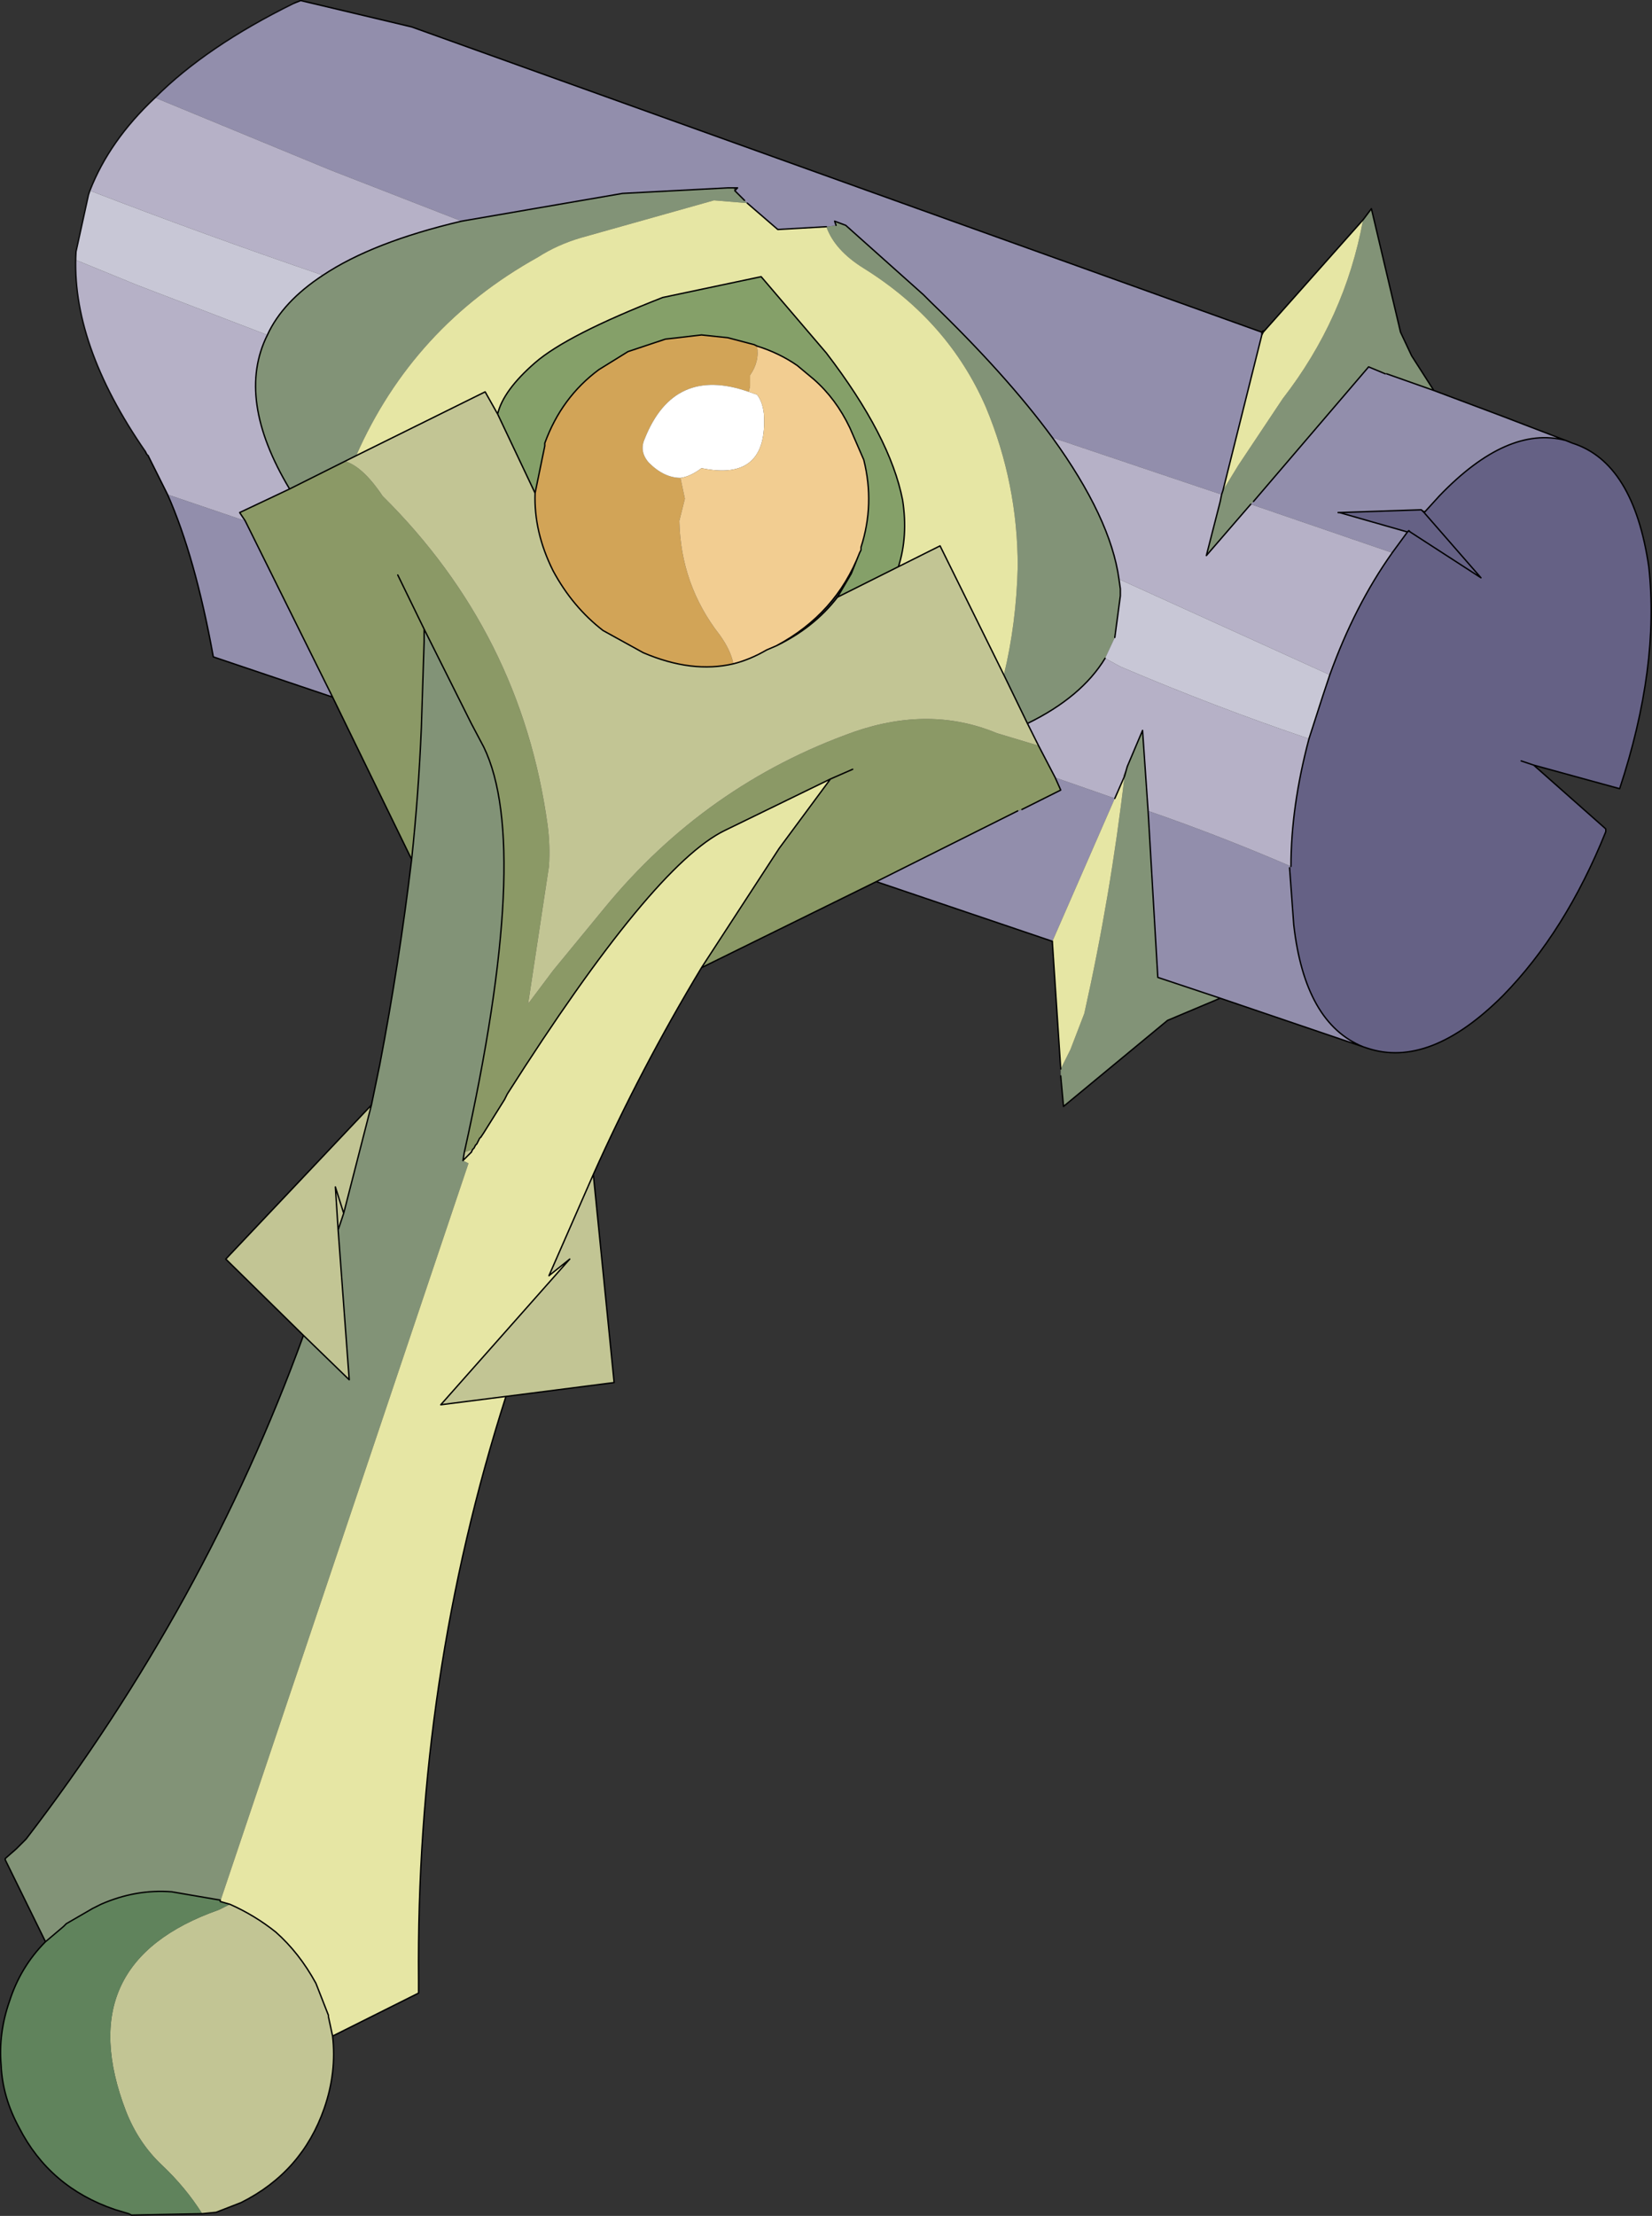 <svg viewBox="0 0 59.556 79.85" xmlns="http://www.w3.org/2000/svg" xmlns:xlink="http://www.w3.org/1999/xlink"><rect x="0" y="0" width="59.556" height="79.85" fill="#333333" stroke="none"/><use transform="translate(.04 .02)" width="59.5" height="79.8" xlink:href="#a"/><defs><g id="a"><path d="m.4-31.8-.05-.15.4.15 2.8 2.5.25.25q2.75 2.65 4.4 4.9 2.1 2.9 2.4 5.1l.05.35v.25l-.2 1.5-.35.75q-.85 1.4-2.8 2.35l-.85-1.75q.45-1.85.5-3.9 0-3-1.15-5.75-1.35-3.1-4.4-5-1.05-.65-1.35-1.5l.35-.05m-13.5-.15 5.8-1 3.8-.2h.2l.05.1.45.45-1.2-.1-4.8 1.35q-.85.25-1.55.7-4.5 2.5-6.55 7.15l-2.4 1.2q-1.95-3.25-.8-5.55.55-1.2 2-2.15 1.8-1.2 5-1.95m27.45 9.7.55-.9 1.6-2.4q2.25-2.9 2.9-6.45l.3-.4 1.05 4.45.4.85.8 1.25-1.7-.6h-.05l-.6-.25-4.15 4.85-.1.1-1.6 1.85.5-1.95.1-.4m-.1 18.3-1.9.8L8.6-.05l-.1-1.1v-.25l.35-.7.5-1.3q.95-4.25 1.45-8.55h-.05l.15-.35.55-1.3.2 2.9.35 6 2.25.75m-42.35 34-1.45-2.95v-.05l.4-.35.35-.35q6.45-8.4 10-18.15l1.65 1.6-.4-5.4.2-.6 1-3.9.3-1.45q.7-3.65 1.15-7.4.25-2.35.35-4.75l.1-3.1v-.45l1.7 3.4.45.85q1.75 3.6-.7 14.6l-.05.3.2.1-8.95 26.6v-.05l-1.75-.3q-1.3-.1-2.55.45l-.3.15-.95.55-.1.1-.65.55m38.9-42 .1-.35-.1.35" fill="#829377" fill-rule="evenodd" transform="translate(29.7 39.9)"/><path d="M8.2-24.15q-1.65-2.25-4.4-4.9l-.25-.25-2.8-2.5-.4-.15.05.15-.35.05-1.75.1-1.1-.95-.45-.45.1-.1h-.35l-3.8.2-5.8 1-4.75-1.85-6.3-2.6q1.85-1.85 5-3.4l.25-.1 4 .95 30.65 11v.1l-1.4 5.6-.05.15-.9-.3-5.2-1.75m7.15 2.4.1-.1 4.15-4.85.6.25h.05l4.1 1.5 2.35.9q-2.1-.55-4.55 2l-.5.55-.15-.05-2.95.1h-.05.05l2.45.7-.55.75-5.1-1.75M19.4-2.2l-5.15-1.75L12-4.7l-.35-6q2.6.9 5.15 2l-.05.05.15 2.05q.4 3.55 2.5 4.4M8.2-6 1.85-8.15l5.1-2.55.15-.05 1.4-.7-.2-.45 2.15.75L8.2-6m-25.95-8.8-4.3-1.45q-.65-3.6-1.65-5.85l2.8.95 3.15 6.35" fill="#928eac" fill-rule="evenodd" transform="translate(29.7 39.9)"/><path d="M.05-31.75q.3.85 1.35 1.5 3.05 1.9 4.4 5 1.15 2.75 1.15 5.75-.05 2.05-.5 3.9l-2.3-4.65-1.5.75q.35-1.1.15-2.4-.45-2.3-2.75-5.3l-2.35-2.75-3.55.75q-3.45 1.35-4.6 2.35T-11.8-25l-.45-.8-4.65 2.3q2.05-4.65 6.55-7.15.7-.45 1.55-.7L-4-32.7l1.2.1 1.1.95 1.75-.1M14.3-22.1l.05-.15 1.4-5.6.05-.1L19.4-32q-.65 3.55-2.9 6.45l-1.6 2.4-.55.9-.1.4.05-.25M8.5-1.4l-.3-4.55V-6l2.25-5.15.35-.8q-.5 4.3-1.45 8.55l-.5 1.3-.35.7M-4.45-5.05q-2.2 3.65-3.9 7.45l-1.6 3.65.75-.6-4.65 5.25 2.35-.3q-3.25 10.15-3.15 21.05v.45l-3.1 1.55-.15-.7v-.05l-.45-1.15q-.6-1.1-1.45-1.85-.75-.6-1.65-1l-.35-.1L-12.85 2l-.2-.1.3-.3.05-.1.05-.05.05-.1.05-.05.1-.2.05-.05.1-.15.75-1.2.1-.2Q-6.2-8.75-3.6-10l3.8-1.85-1.85 2.5-2.8 4.3" fill="#e6e6a4" fill-rule="evenodd" transform="translate(29.7 39.9)"/><path d="M-11.8-25q.2-.85 1.35-1.85t4.6-2.35l3.55-.75L.05-27.2q2.3 3 2.75 5.3.2 1.3-.15 2.4l-2.2 1.1.5-.85.3-.75.05-.1v-.1q.5-1.55.1-3.15L.9-24.5q-.5-1.05-1.3-1.75l-.6-.5q-.65-.45-1.45-.7l-.1-.05-.95-.25-.95-.1-.85.1-.45.05-1.35.45-1.05.65q-1.35 1-1.95 2.65v.1l-.35 1.7L-11.8-25" fill="#85a069" fill-rule="evenodd" transform="translate(29.7 39.9)"/><path d="m-10.45-22.15.35-1.7v-.1q.6-1.65 1.95-2.65l1.05-.65 1.35-.45.45-.05.85-.1.95.1.95.25.1.05q.1.55-.25 1.05v.4l-.05.2q-2.7-.95-3.75 1.7-.2.45.15.85.55.55 1.15.55v.05l.15.7-.2.8q.05 2.3 1.45 4.1.4.55.5 1.05-1.5.35-3.25-.4L-8-17.2q-1.1-.85-1.8-2.15-.7-1.4-.65-2.8" fill="#d2a457" fill-rule="evenodd" transform="translate(29.7 39.9)"/><path d="m-2.75-25.8.3.1q.2.25.25.7.15 2.45-2.25 1.95-.4.3-.75.35-.6 0-1.15-.55-.35-.4-.15-.85 1.05-2.65 3.75-1.7" fill="#fff" fill-rule="evenodd" transform="translate(29.7 39.9)"/><path d="M-2.45-27.45q.8.25 1.45.7l.6.5q.8.7 1.3 1.75l.5 1.15q.4 1.6-.1 3.15v.1l-.05.1q-.85 2.2-3 3.35l-.35.15q-.6.35-1.2.5-.1-.5-.5-1.05-1.4-1.8-1.45-4.1l.2-.8-.15-.7v-.05q.35-.05.75-.35 2.4.5 2.25-1.95-.05-.45-.25-.7l-.3-.1.05-.2v-.4q.35-.5.25-1.05" fill="#f2cd91" fill-rule="evenodd" transform="translate(29.7 39.9)"/><path d="M7.3-13.85q1.95-.95 2.8-2.35l.55.3q3.4 1.45 6.8 2.6-.65 2.45-.65 4.6-2.55-1.1-5.15-2l-.2-2.9-.55 1.3-.15.35h.05l-.35.8-2.15-.75-.6-1.15-.4-.8m3.3-5.2q-.3-2.2-2.4-5.1l5.2 1.75.9.3-.05.25-.5 1.95 1.6-1.85 5.1 1.75q-1.35 1.9-2.25 4.4l-7.6-3.45M-24.15-36.4l6.3 2.6 4.75 1.85q-3.2.75-5 1.95-4.25-1.45-8.4-3.05.7-1.8 2.35-3.35m44.4 9.95 1.7.6 2.4.9-4.1-1.5M-23.7-22.1l-.7-1.4-.05-.05-.05-.1q-2.7-3.9-2.5-7.2v.3l2.2.9 4.7 1.8q-1.15 2.3.8 5.55l-1.8.85.2.3-2.8-.95" fill="#b6b1c7" fill-rule="evenodd" transform="translate(29.7 39.9)"/><path d="m21-20.75-2.45-.7 2.95-.1.1.1.05-.05.5-.55q2.45-2.55 4.55-2l.25.1q2.2.7 2.75 4.45.4 3.6-1.05 8l-3.1-.85 2.6 2.3v.1q-1.45 3.6-3.7 5.9-2.65 2.65-4.9 1.9l-.15-.05q-2.1-.85-2.5-4.4l-.15-2.05.05-.05q0-2.15.65-4.6l.5-1.55.25-.75q.9-2.5 2.25-4.4l.55-.75h.1l-.05-.05-.05.05m.6-.7 2.05 2.35-2.55-1.65 2.55 1.65-2.05-2.35m3.5 8.95.45.15-.45-.15" fill="#656185" fill-rule="evenodd" transform="translate(29.7 39.9)"/><path d="m10.1-16.2.35-.75.2-1.5v-.25l-.05-.35 7.6 3.45-.25.75-.5 1.55q-3.4-1.15-6.8-2.6l-.55-.3M-27-30.85l.45-2.05.05-.15q4.15 1.6 8.4 3.05-1.45.95-2 2.15l-4.7-1.8-2.2-.9v-.3" fill="#c8c7d6" fill-rule="evenodd" transform="translate(29.7 39.9)"/><path d="m1.85-8.15-6.3 3.1 2.8-4.3 1.85-2.5L-3.6-10q-2.6 1.25-7.85 9.5v-.05l-.1.25-.75 1.2-.1.15-.05.05-.1.2-.05.05-.05.1-.05.05-.3.1q2.45-11 .7-14.6l-.45-.85-1.7-3.4v.45l-.1 3.1q-.1 2.4-.35 4.75l-2.85-5.85-3.15-6.35-.2-.3 1.8-.85 2-1q.65.2 1.35 1.25 5 4.95 5.95 11.85.1.75.05 1.5l-.75 4.95.9-1.2 1.85-2.25q3.65-4.45 9-6.35 2.75-.95 5.15.05l1.5.45.6 1.15.2.45-1.4.7-.15.05-5.1 2.55M1-12.2l-.8.35.8-.35m-15.45-5.05-.95-1.95.95 1.95" fill="#8b9966" fill-rule="evenodd" transform="translate(29.7 39.9)"/><path d="m6.45-15.6.85 1.75.4.8-1.5-.45q-2.4-1-5.15-.05-5.35 1.9-9 6.35L-9.8-4.95l-.9 1.2.75-4.95q.05-.75-.05-1.5-.95-6.9-5.95-11.85-.7-1.05-1.35-1.25l.4-.2 4.65-2.3.45.8 1.35 2.85q-.05 1.4.65 2.8.7 1.3 1.8 2.15l1.45.8q1.75.75 3.25.4.6-.15 1.2-.5l.35-.15Q-.4-17.3.45-18.4l3.7-1.85 2.3 4.65m-14.8 18 .75 7.5-3.9.5-2.35.3 4.65-5.25-.75.6 1.6-3.65m-9.4 31.05q.15 1.3-.3 2.6-.8 2.3-3 3.4l-.9.35-.5.05q-.6-.95-1.45-1.75t-1.3-1.95q-2.05-5.35 3.35-7.25l.4-.2q.9.4 1.65 1 .85.75 1.45 1.85l.45 1.15v.05l.15.7M-18.8 8.2l-2.8-2.75 5.25-5.55-1 3.9-.2.6.4 5.4-1.65-1.6m7.25-8.5.1-.25v.05l-.1.2m-1.15 1.8-.05.1-.3.3.05-.3.3-.1m-4.65 2.3-.3-.95.1 1.55-.1-1.55.3.95" fill="#c2c594" fill-rule="evenodd" transform="translate(29.7 39.9)"/><path d="m-22.45 39.85-2.55.05-.1-.05-.5-.15q-2.35-.8-3.45-2.95-.6-1.1-.65-2.25-.1-1.15.3-2.3.4-1.25 1.3-2.15l.65-.55.1-.1.95-.55.3-.15q1.25-.55 2.55-.45l1.75.3v.05l.35.1-.4.2q-5.4 1.9-3.35 7.25.45 1.15 1.3 1.95t1.45 1.75" fill="#60835c" fill-rule="evenodd" transform="translate(29.7 39.9)"/><path d="M37.9 15.75q-1.65-2.25-4.4-4.9l-.25-.25-2.8-2.5-.4-.15.05.15m6.05 16.2.85 1.75q1.95-.95 2.8-2.35m.35-.75.2-1.5v-.25l-.05-.35q-.3-2.2-2.4-5.1M44 17.8l.05-.15 1.4-5.6v-.1L14.8.95l-4-.95-.25.1m6.05 7.85 5.8-1 3.8-.2h.35l-.1.1.35.35m.1.1 1.1.95 1.75-.1M12.8 16.4l4.65-2.3.45.8q.2-.85 1.35-1.85t4.6-2.35l3.55-.75 2.35 2.75q2.3 3 2.75 5.3.2 1.3-.15 2.4l1.5-.75 2.3 4.65m-16.9-6.55.35-1.7v-.1q.6-1.65 1.95-2.65l1.05-.65 1.35-.45.45-.05.85-.1.95.1.95.25.1.05q.8.25 1.45.7l.6.5q.8.7 1.3 1.75l.5 1.15q.4 1.6-.1 3.15v.1l-.05.1-.3.75-.5.85 2.2-1.1m-5.95 3.5q.6-.15 1.2-.5l.35-.15q2.15-1.15 3-3.35m18.15-12-3.6 4.05-.05.1M44 17.8l-.05.25-.5 1.95 1.6-1.85m.1-.1 4.15-4.85.6.25m.05 0 1.7.6-.8-1.25-.4-.85L49.4 7.5l-.3.4m-3.65 4.05.05-.05v.05h-.05m2.8 6.5h-.05.05l2.45.7.05-.05.05.05 2.55 1.65-2.05-2.35-.1-.1-2.95.1m3.05 0 .05-.05.5-.55q2.45-2.55 4.55-2l.25.1q2.2.7 2.75 4.45.4 3.6-1.05 8l-3.1-.85 2.6 2.3v.1q-1.45 3.6-3.7 5.9-2.65 2.65-4.9 1.9l-.15-.05-5.15-1.75-1.9.8-3.75 3.1-.1-1.1m13.45-24.7 2.4.9 2.35.9M38.2 38.5l-.3-4.55v-.05l-6.35-2.15-6.3 3.1q-2.2 3.65-3.9 7.45l.75 7.5-3.9.5q-3.25 10.15-3.15 21.05v.45l-3.1 1.55q.15 1.3-.3 2.6-.8 2.3-3 3.4l-.9.35-.5.05-2.55.05-.1-.05-.5-.15q-2.35-.8-3.45-2.95-.6-1.1-.65-2.25-.1-1.15.3-2.3.4-1.25 1.3-2.15L.15 67v-.05l.4-.35.35-.35q6.45-8.4 10-18.15l-2.8-2.75 5.25-5.55.3-1.45q.7-3.65 1.15-7.4l-2.85-5.85-4.3-1.45Q7 20.05 6 17.8l-.7-1.4m-.05-.05-.05-.1m3.6 2.5-.2-.3 1.8-.85q-1.95-3.25-.8-5.55.55-1.2 2-2.15m.8 6.7-2 1m2-1 .4-.2m6.45 1.35L17.9 14.9m-1.3-6.95q-3.2.75-5 1.95m5.1 31.6q2.45-11 .7-14.6l-.45-.85-1.7-3.4v.45l-.1 3.1q-.1 2.4-.35 4.75m11.6-7.05q-1.5.35-3.25-.4l-1.45-.8q-1.1-.85-1.8-2.15-.7-1.4-.65-2.8m-1 21.65q5.25-8.25 7.85-9.5l3.8-1.85.8-.35M18.25 39.4l-.1.2-.75 1.2-.1.15m-.35.55-.3.3M7.9 68.5l.35.1q.9.4 1.65 1 .85.75 1.45 1.85l.45 1.15v.05l.15.7M16.7 41.5l-.05.3M14.3 20.7l.95 1.95M10.9 48.1l1.65 1.6-.4-5.4-.1-1.55.3.95 1-3.9m8 2.5-1.6 3.65.75-.6-4.65 5.25 2.35-.3m-6.05-6 .2-.6M47.9 24.3q.9-2.5 2.25-4.4l.55-.75m-3.55 7.45.5-1.55.25-.75m7.35 3.25-.45-.15m-13.45 1.8.35 6 2.25.75m5.15 1.75q-2.1-.85-2.5-4.4l-.15-2.05m.05-.05q0-2.15.65-4.6m-9.75.25-.4-.8M38 28l-.6-1.15m-.75 2.35-5.1 2.55M38 28l.2.45-1.4.7m4.55.05-.2-2.9-.55 1.3-.1.35-.35.8m-10-7.25q-.85 1.1-2.2 1.75m1.95 4.8-1.85 2.5-2.8 4.3m-13.3-9.75L8.8 18.75M7.9 68.5v-.05l-1.75-.3q-1.3-.1-2.55.45l-.3.15-.95.55-.1.1-.65.55" fill="none" stroke="#000" stroke-linecap="round" stroke-linejoin="round" stroke-width=".05"/><path d="M10.55.1q-3.15 1.55-5 3.4M5.3 16.4l-.05-.05m-.05-.1q-2.7-3.9-2.5-7.2L3.15 7l.05-.15q.7-1.8 2.35-3.35" fill="none" stroke="#0b0b0c" stroke-linecap="round" stroke-linejoin="round" stroke-width=".05"/><path d="m17.3 40.95-.05.05-.1.2-.05.05-.05.1-.05.05-.05.1" fill="none" stroke="#000" stroke-linecap="round" stroke-linejoin="round" stroke-width=".05"/></g></defs></svg>